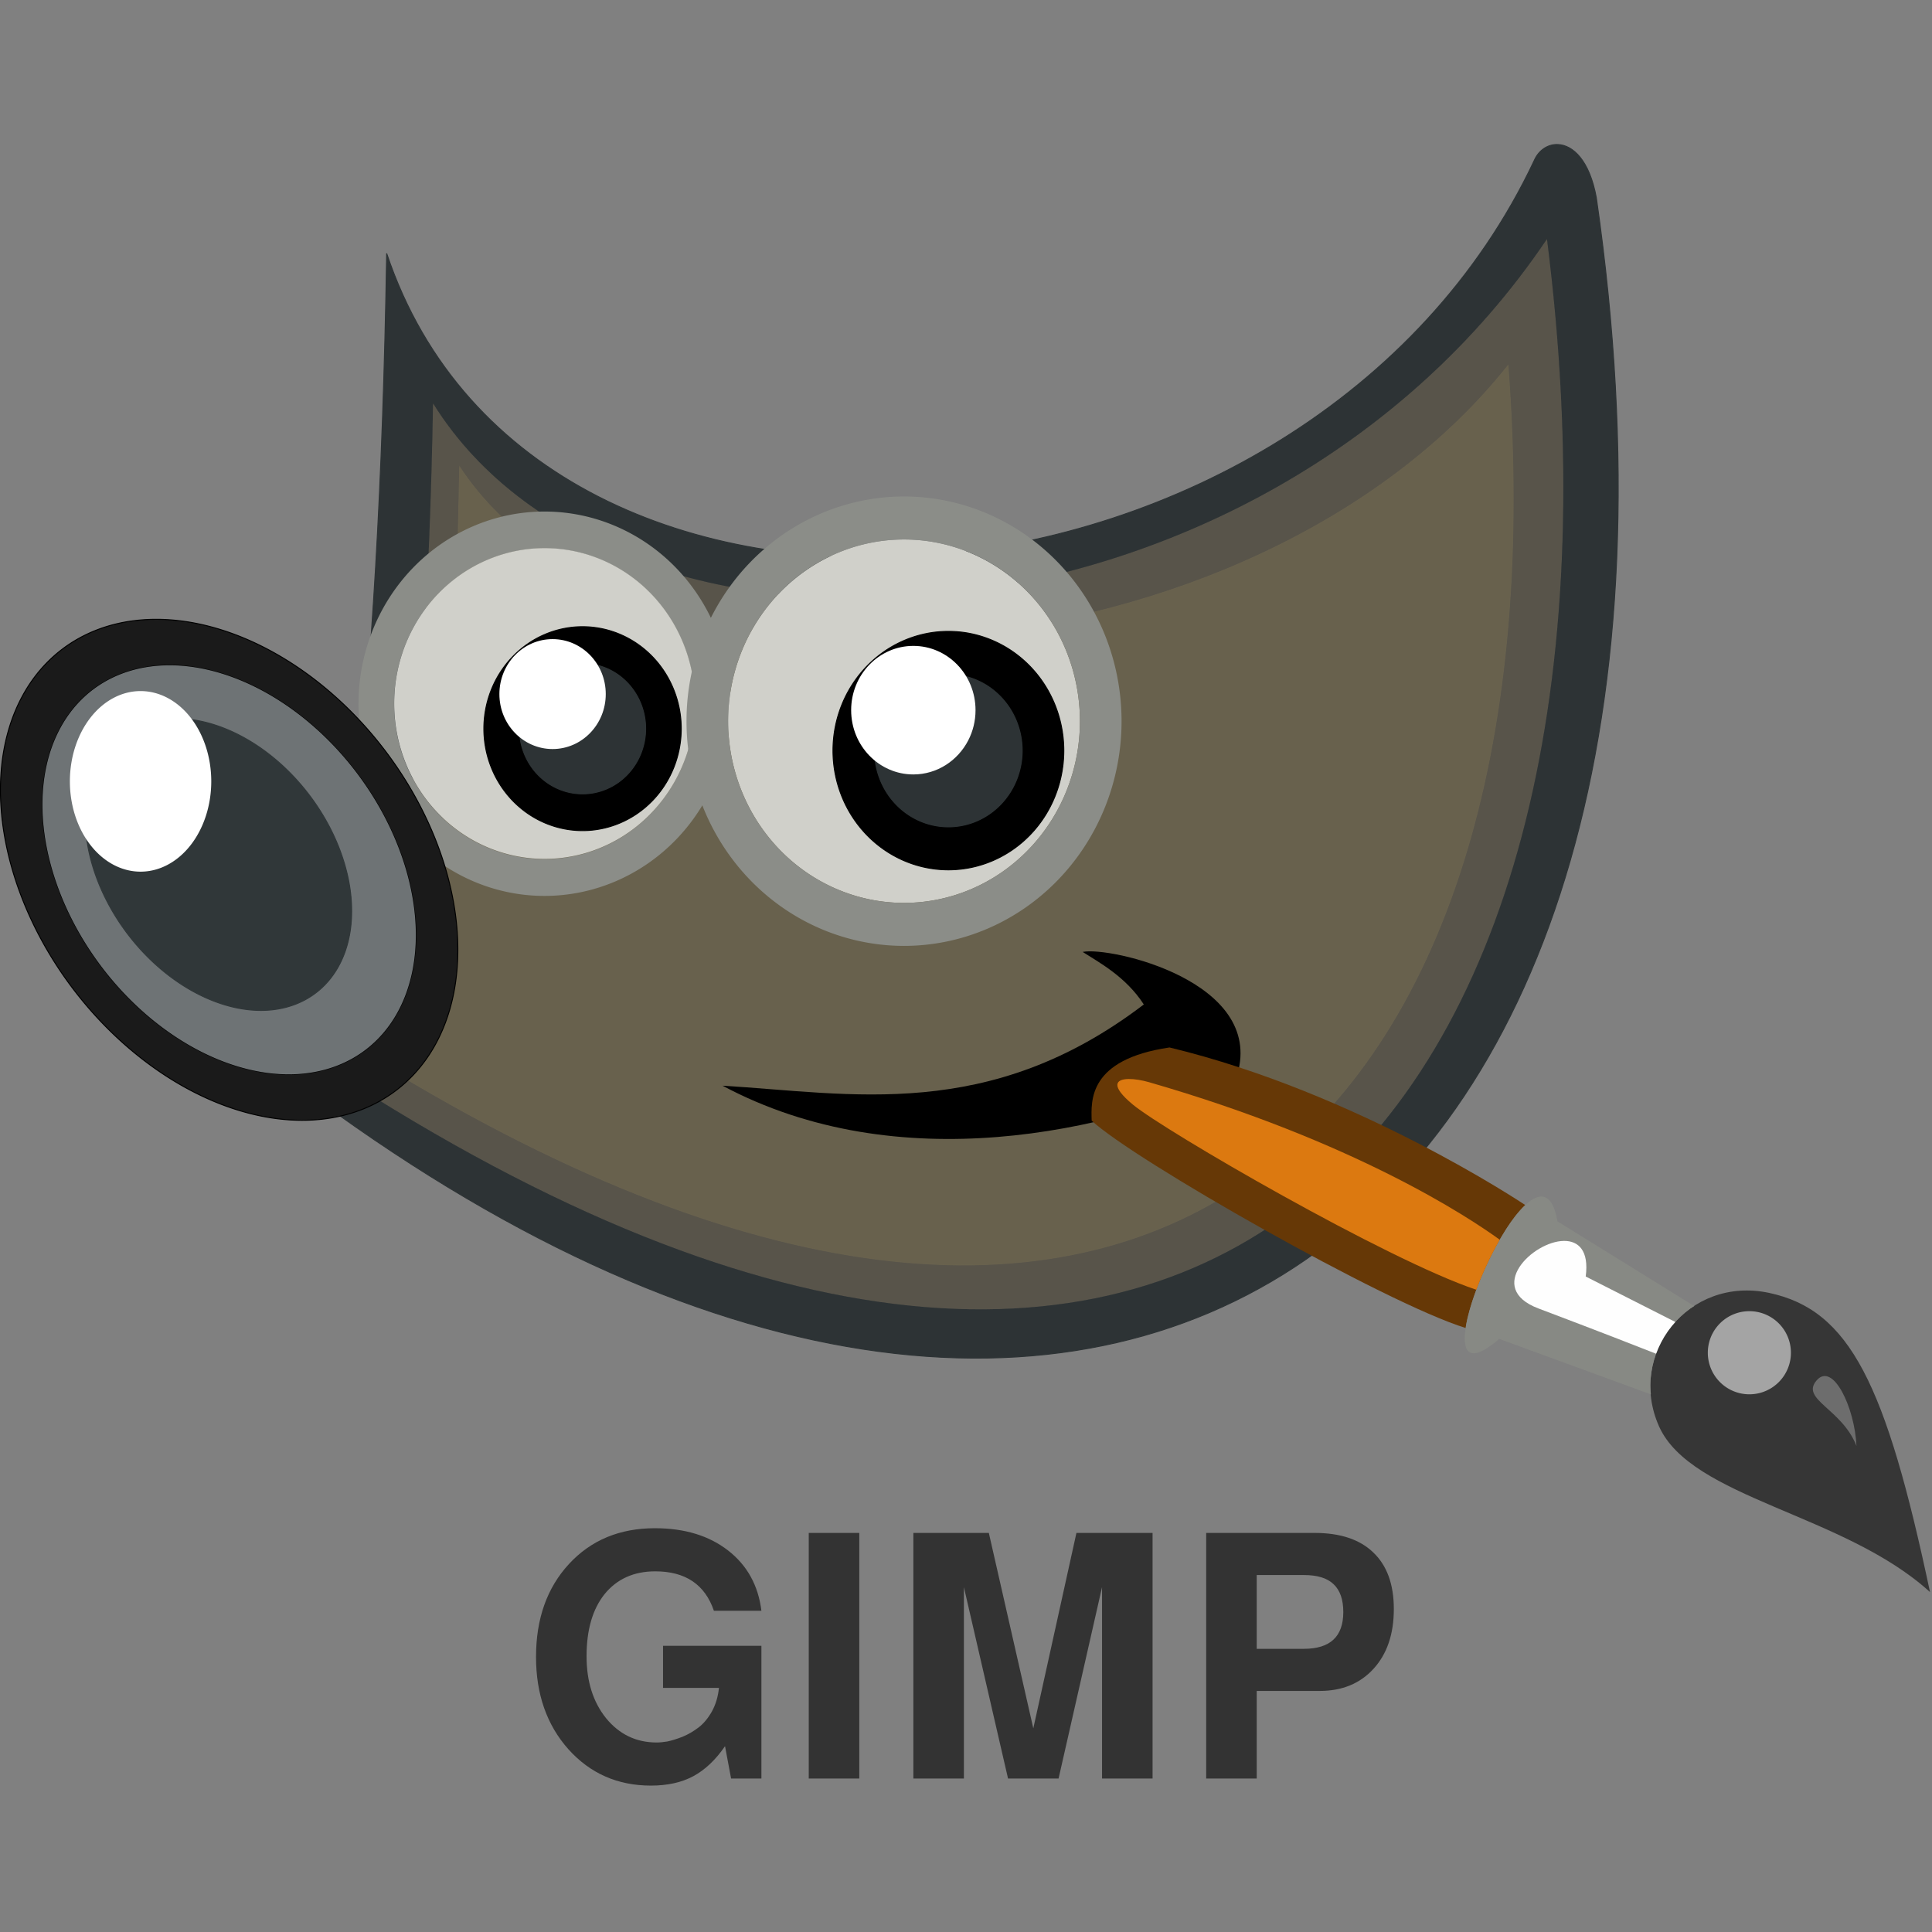 <?xml version="1.0" encoding="UTF-8" standalone="no"?>
<svg
   xmlns:dc="http://purl.org/dc/elements/1.1/"
   xmlns:cc="http://creativecommons.org/ns#"
   xmlns:rdf="http://www.w3.org/1999/02/22-rdf-syntax-ns#"
   xmlns:svg="http://www.w3.org/2000/svg"
   xmlns="http://www.w3.org/2000/svg"
   xmlns:sodipodi="http://sodipodi.sourceforge.net/DTD/sodipodi-0.dtd"
   xmlns:inkscape="http://www.inkscape.org/namespaces/inkscape"
   width="200"
   height="200"
   viewBox="0 0 200 200"
   id="svg2"
   version="1.1"
   inkscape:version="1.0.2 (1.0.2+r75+1)"
   sodipodi:docname="SEVENart 047 (gimp).svg"
   inkscape:export-filename="SEVENart 047 (gimp).png"
   inkscape:export-xdpi="96"
   inkscape:export-ydpi="96">
  <rect x="0" y="0" width="200" height="200" fill="#808080" stroke="none"/>
  <defs
     id="defs4" />
  <sodipodi:namedview
     id="base"
     pagecolor="#ffffff"
     bordercolor="#666666"
     borderopacity="1.0"
     inkscape:pageopacity="0.0"
     inkscape:pageshadow="2"
     inkscape:zoom="0.35"
     inkscape:cx="843.6923"
     inkscape:cy="413.91332"
     inkscape:document-units="px"
     inkscape:current-layer="layer1"
     showgrid="false"
     inkscape:window-width="1366"
     inkscape:window-height="700"
     inkscape:window-x="0"
     inkscape:window-y="32"
     inkscape:window-maximized="1"
     units="px"
     inkscape:document-rotation="0" />
  <g
     inkscape:label="gimp"
     inkscape:groupmode="layer"
     id="layer1"
     transform="translate(0,-52.362)">
    <g
       id="g1161"
       transform="matrix(0.222,0,0,0.222,-11.111,29.615)">
      <g
         transform="matrix(0.45,0,0,0.45,48.147,514.015)"
         id="g4372">
        <path
           style="fill:#2d3335;fill-opacity:1;fill-rule:evenodd;stroke:#2d3335;stroke-width:1px;stroke-linecap:butt;stroke-linejoin:miter;stroke-opacity:1"
           d="m 1618.545,-764.811 c -10.495,-0.431 -19.999,6.078 -24.518,16.645 -232.193,492.979 -1032.358,564.814 -1189.13,96.174 -7.554,485.918 -48.825,759.538 -90.509,862.907 834.408,627.421 1499.282,158.16 1344.049,-920.361 -7.097,-39.283 -24.554,-54.735 -39.892,-55.365 z m -11.32,98.048 c 111.038,875.302 -326.544,1456.056 -1237.381,875.246 38.296,-84.446 76.212,-307.981 83.152,-704.951 195.011,312.872 858.707,268.361 1154.229,-170.295 z"
           id="path4170"
           inkscape:connector-curvature="0" />
        <path
           style="fill:#58544a;fill-opacity:1;fill-rule:evenodd;stroke:#000000;stroke-width:1px;stroke-linecap:butt;stroke-linejoin:miter;stroke-opacity:0"
           d="m 1607.225,-666.763 c -295.522,438.656 -959.218,483.167 -1154.229,170.295 -6.94,396.97 -44.856,620.505 -83.152,704.951 910.837,580.81 1348.418,0.06 1237.381,-875.246 z m -40.39,131.196 C 1624.27,221.353 1220.46,681.297 415.4,197.546 c 35.514,-73.789 58.797,-280.995 65.233,-627.869 180.841,273.389 822.052,226.57 1086.202,-105.244 z"
           id="path4147"
           inkscape:connector-curvature="0" />
        <path
           sodipodi:nodetypes="cccc"
           inkscape:connector-curvature="0"
           id="path4168"
           d="m 480.633,-430.322 c -6.435,346.873 -29.718,554.081 -65.231,627.871 805.06,483.751 1208.865,23.808 1151.431,-733.113 -264.15,331.814 -905.358,378.631 -1086.2,105.242 z"
           style="fill:#68614d;fill-opacity:1;fill-rule:evenodd;stroke:#68614d;stroke-width:1px;stroke-linecap:butt;stroke-linejoin:miter;stroke-opacity:1" />
        <g
           id="g4222"
           transform="matrix(2.37,0,0,2.371,-243.177,-1156.811)"
           style="stroke:none">
          <path
             style="color:#000000;clip-rule:nonzero;display:inline;overflow:visible;visibility:visible;opacity:1;isolation:auto;mix-blend-mode:normal;color-interpolation:sRGB;color-interpolation-filters:linearRGB;solid-color:#000000;solid-opacity:1;fill:#8b8d88;fill-opacity:1;fill-rule:evenodd;stroke:none;stroke-width:1.169;stroke-linecap:round;stroke-linejoin:miter;stroke-miterlimit:4;stroke-dasharray:none;stroke-dashoffset:0;stroke-opacity:1;color-rendering:auto;image-rendering:auto;shape-rendering:auto;text-rendering:auto;enable-background:accumulate"
             d="m 342.463,325.736 a 81.317,83.996 0 0 0 -81.318,83.996 81.317,83.996 0 0 0 81.318,83.996 81.317,83.996 0 0 0 81.316,-83.996 81.317,83.996 0 0 0 -81.316,-83.996 z m 0,16.07 a 65.755,67.924 0 0 1 65.754,67.926 65.755,67.924 0 0 1 -65.754,67.924 65.755,67.924 0 0 1 -65.756,-67.924 65.755,67.924 0 0 1 65.756,-67.926 z"
             id="path4224"
             inkscape:connector-curvature="0" />
        </g>
        <ellipse
           transform="matrix(1,0,0.28,0.96,0,0)"
           ry="220.711"
           rx="183.344"
           cy="-13.777"
           cx="245.523"
           id="ellipse4236"
           style="color:#000000;clip-rule:nonzero;display:inline;overflow:visible;visibility:visible;opacity:1;isolation:auto;mix-blend-mode:normal;color-interpolation:sRGB;color-interpolation-filters:linearRGB;solid-color:#000000;solid-opacity:1;fill:none;fill-opacity:1;fill-rule:evenodd;stroke:none;stroke-width:1.021;stroke-linecap:round;stroke-linejoin:miter;stroke-miterlimit:4;stroke-dasharray:none;stroke-dashoffset:0;stroke-opacity:1;color-rendering:auto;image-rendering:auto;shape-rendering:auto;text-rendering:auto;enable-background:accumulate" />
        <ellipse
           style="color:#000000;clip-rule:nonzero;display:inline;overflow:visible;visibility:visible;opacity:1;isolation:auto;mix-blend-mode:normal;color-interpolation:sRGB;color-interpolation-filters:linearRGB;solid-color:#000000;solid-opacity:1;fill:none;fill-opacity:1;fill-rule:evenodd;stroke:none;stroke-width:1.021;stroke-linecap:round;stroke-linejoin:miter;stroke-miterlimit:4;stroke-dasharray:none;stroke-dashoffset:0;stroke-opacity:1;color-rendering:auto;image-rendering:auto;shape-rendering:auto;text-rendering:auto;enable-background:accumulate"
           id="ellipse4238"
           cx="236.049"
           cy="-19.552"
           rx="130.828"
           ry="157.528"
           transform="matrix(1,0,0.28,0.96,0,0)" />
        <path
           style="fill:#000000;fill-opacity:1;fill-rule:evenodd;stroke:none;stroke-width:1px;stroke-linecap:butt;stroke-linejoin:miter;stroke-opacity:1"
           d="m 1189.486,126.307 c -18.723,-28.986 -46.741,-43.736 -63.354,-54.456 28.186,-5.819 188.074,30.215 160.364,126.733 -133.632,60.566 -351.76,108.928 -533.557,11.881 133.188,7.969 276.179,38.055 436.547,-84.159 z"
           id="path4269"
           inkscape:connector-curvature="0"
           sodipodi:nodetypes="ccccc" />
        <path
           style="fill:#363636;fill-opacity:1;fill-rule:evenodd;stroke:none;stroke-width:1px;stroke-linecap:butt;stroke-linejoin:miter;stroke-opacity:1"
           d="m 2004.175,735.219 c -45.79,-216.033 -83.073,-292.272 -166.762,-310.047 -83.689,-17.775 -147.277,63.436 -114.097,138.178 33.18,74.743 191.7,90.619 280.859,171.869 z"
           id="path4273"
           inkscape:connector-curvature="0"
           sodipodi:nodetypes="czzc" />
        <path
           style="fill:#663806;fill-opacity:1;fill-rule:evenodd;stroke:none;stroke-width:1px;stroke-linecap:butt;stroke-linejoin:miter;stroke-opacity:1"
           d="m 1216.114,170.863 c -84.395,12.376 -81.229,55.33 -80.662,75.826 42.433,39.974 304.17,189.166 387.657,214.895 0.113,-0.76 0.04,-1.295 0.173,-2.079 0.934,-5.468 2.367,-11.501 4.212,-17.895 1.845,-6.394 4.101,-13.148 6.68,-20.05 2.579,-6.902 5.481,-13.951 8.618,-20.944 3.138,-6.993 6.512,-13.931 10.031,-20.597 3.519,-6.666 7.188,-13.062 10.914,-18.984 3.725,-5.921 7.505,-11.366 11.26,-16.125 3.34,-4.233 6.632,-7.682 9.863,-10.683 -4.451,-2.974 -175.6,-116.843 -368.748,-163.365 z"
           id="path4275"
           inkscape:connector-curvature="0" />
        <path
           style="fill:#878984;fill-opacity:1;fill-rule:evenodd;stroke:#000000;stroke-width:1px;stroke-linecap:butt;stroke-linejoin:miter;stroke-opacity:0"
           d="m 1601.238,325.336 c -41.28,0.339 -128.042,220.813 -43.508,147.505 l 157.209,57.509 c -0.26,-3.019 -0.601,-6.049 -0.584,-9.032 0.02,-4.591 0.373,-9.129 1.023,-13.591 0.651,-4.462 1.604,-8.845 2.842,-13.125 1.238,-4.28 2.764,-8.46 4.553,-12.508 1.788,-4.048 3.838,-7.964 6.139,-11.728 2.301,-3.764 4.851,-7.369 7.628,-10.797 2.776,-3.428 5.783,-6.678 8.997,-9.719 3.214,-3.041 6.633,-5.877 10.248,-8.479 1.285,-0.926 2.722,-1.652 4.055,-2.518 l -141.726,-87.793 c -3.148,-18.299 -9.229,-25.788 -16.874,-25.725 z"
           id="path4277"
           inkscape:connector-curvature="0" />
        <path
           style="fill:#dc7910;fill-opacity:1;fill-rule:evenodd;stroke:none;stroke-width:1px;stroke-linecap:butt;stroke-linejoin:miter;stroke-opacity:1"
           d="m 1173.791,203.534 c -13.469,0.154 -19.214,6.95 4.282,26.477 32.692,27.171 263.611,161.059 355.972,191.921 0.05,-0.126 0.08,-0.248 0.13,-0.373 2.579,-6.902 5.481,-13.951 8.618,-20.944 3.138,-6.993 6.512,-13.931 10.031,-20.597 1.791,-3.392 3.623,-6.711 5.479,-9.936 -32.109,-23.286 -150.473,-101.83 -363.383,-163.218 -7.29,-2.102 -15.007,-3.4 -21.129,-3.33 z"
           id="path4279"
           inkscape:connector-curvature="0" />
        <path
           style="fill:#fefefe;fill-opacity:1;fill-rule:evenodd;stroke:none;stroke-width:1px;stroke-linecap:butt;stroke-linejoin:miter;stroke-opacity:1"
           d="m 1624.9,371.317 c -32.525,0.266 -81.905,49.056 -26.607,69.941 64.088,24.204 104.577,40.091 122.01,46.961 0.756,-2.071 1.581,-4.114 2.469,-6.124 1.788,-4.048 3.838,-7.964 6.139,-11.728 2.301,-3.764 4.851,-7.369 7.628,-10.797 1.186,-1.465 2.434,-2.88 3.703,-4.278 l -92.847,-47.086 c 3.594,-27.106 -7.709,-37.011 -22.493,-36.89 z"
           id="path4281"
           inkscape:connector-curvature="0" />
        <path
           style="color:#000000;clip-rule:nonzero;display:inline;overflow:visible;visibility:visible;opacity:1;isolation:auto;mix-blend-mode:normal;color-interpolation:sRGB;color-interpolation-filters:linearRGB;solid-color:#000000;solid-opacity:1;fill:#a4a4a4;fill-opacity:1;fill-rule:evenodd;stroke:none;stroke-width:1;stroke-linecap:round;stroke-linejoin:miter;stroke-miterlimit:4;stroke-dasharray:none;stroke-dashoffset:0;stroke-opacity:1;color-rendering:auto;image-rendering:auto;shape-rendering:auto;text-rendering:auto;enable-background:accumulate"
           d="m 1860.045,487.199 a 43.061,43.069 0 0 1 -43.061,43.069 43.061,43.069 0 0 1 -43.061,-43.069 43.061,43.069 0 0 1 43.061,-43.069 43.061,43.069 0 0 1 43.061,43.069 z"
           id="path4285"
           inkscape:connector-curvature="0" />
        <path
           style="fill:#6d6d6d;fill-opacity:1;fill-rule:evenodd;stroke:none;stroke-width:1px;stroke-linecap:butt;stroke-linejoin:miter;stroke-opacity:1"
           d="m 1927.953,583.734 c -1.732,-39.604 -24.383,-87.559 -41.328,-67.822 -16.945,19.737 26.233,29.208 41.328,67.822 z"
           id="path4287"
           inkscape:connector-curvature="0"
           sodipodi:nodetypes="czc" />
        <g
           id="g4215"
           style="stroke:none"
           transform="matrix(2.772,0,0,2.772,-8.295,-1303.019)">
          <path
             style="color:#000000;clip-rule:nonzero;display:inline;overflow:visible;visibility:visible;opacity:1;isolation:auto;mix-blend-mode:normal;color-interpolation:sRGB;color-interpolation-filters:linearRGB;solid-color:#000000;solid-opacity:1;fill:#d0d0ca;fill-opacity:1;fill-rule:evenodd;stroke:none;stroke-width:1;stroke-linecap:round;stroke-linejoin:miter;stroke-miterlimit:4;stroke-dasharray:none;stroke-dashoffset:0;stroke-opacity:1;color-rendering:auto;image-rendering:auto;shape-rendering:auto;text-rendering:auto;enable-background:accumulate"
             d="m 342.463,341.807 a 65.755,67.924 0 0 0 -65.756,67.926 65.755,67.924 0 0 0 65.756,67.924 65.755,67.924 0 0 0 65.754,-67.924 65.755,67.924 0 0 0 -65.754,-67.926 z m -134.359,3.229 a 56.229,58.085 0 0 0 -56.229,58.086 56.229,58.085 0 0 0 56.229,58.086 56.229,58.085 0 0 0 56.229,-58.086 56.229,58.085 0 0 0 -56.229,-58.086 z"
             id="ellipse4198"
             inkscape:connector-curvature="0" />
          <path
             style="color:#000000;clip-rule:nonzero;display:inline;overflow:visible;visibility:visible;opacity:1;isolation:auto;mix-blend-mode:normal;color-interpolation:sRGB;color-interpolation-filters:linearRGB;solid-color:#000000;solid-opacity:1;fill:#000000;fill-opacity:1;fill-rule:evenodd;stroke:#000000;stroke-width:0.361;stroke-linecap:round;stroke-linejoin:miter;stroke-miterlimit:4;stroke-dasharray:none;stroke-dashoffset:0;stroke-opacity:1;color-rendering:auto;image-rendering:auto;shape-rendering:auto;text-rendering:auto;enable-background:accumulate"
             d="m 222.287,374.41 a 36.891,38.114 0 0 0 -36.891,38.115 36.891,38.114 0 0 0 36.891,38.113 36.891,38.114 0 0 0 36.891,-38.113 36.891,38.114 0 0 0 -36.891,-38.115 z m 136.76,1.748 a 43.142,44.57 0 0 0 -43.141,44.57 43.142,44.57 0 0 0 43.141,44.57 43.142,44.57 0 0 0 43.143,-44.57 43.142,44.57 0 0 0 -43.143,-44.57 z m -136.76,11.996 a 23.584,24.371 0 0 1 23.584,24.371 23.584,24.371 0 0 1 -23.584,24.371 23.584,24.371 0 0 1 -23.586,-24.371 23.584,24.371 0 0 1 23.586,-24.371 z m 136.76,4.076 a 27.58,28.499 0 0 1 27.58,28.498 27.58,28.499 0 0 1 -27.58,28.5 27.58,28.499 0 0 1 -27.58,-28.5 27.58,28.499 0 0 1 27.58,-28.498 z"
             id="ellipse4200"
             inkscape:connector-curvature="0" />
          <path
             style="color:#000000;clip-rule:nonzero;display:inline;overflow:visible;visibility:visible;opacity:1;isolation:auto;mix-blend-mode:normal;color-interpolation:sRGB;color-interpolation-filters:linearRGB;solid-color:#000000;solid-opacity:1;fill:#2d3335;fill-opacity:1;fill-rule:evenodd;stroke:#2d3335;stroke-width:0.361;stroke-linecap:round;stroke-linejoin:miter;stroke-miterlimit:4;stroke-dasharray:none;stroke-dashoffset:0;stroke-opacity:1;color-rendering:auto;image-rendering:auto;shape-rendering:auto;text-rendering:auto;enable-background:accumulate"
             d="m 222.287,388.154 a 23.584,24.371 0 0 0 -23.584,24.371 23.584,24.371 0 0 0 23.584,24.371 23.584,24.371 0 0 0 23.584,-24.371 23.584,24.371 0 0 0 -23.584,-24.371 z m 136.76,4.076 a 27.58,28.499 0 0 0 -27.58,28.498 27.58,28.499 0 0 0 27.58,28.5 27.58,28.499 0 0 0 27.58,-28.5 27.58,28.499 0 0 0 -27.58,-28.498 z"
             id="ellipse4202"
             inkscape:connector-curvature="0" />
          <path
             id="path4196"
             d="m 342.463,325.736 a 81.317,83.996 0 0 0 -81.318,83.996 81.317,83.996 0 0 0 81.318,83.996 81.317,83.996 0 0 0 81.316,-83.996 81.317,83.996 0 0 0 -81.316,-83.996 z m 0,16.07 a 65.755,67.924 0 0 1 65.754,67.926 65.755,67.924 0 0 1 -65.754,67.924 65.755,67.924 0 0 1 -65.756,-67.924 65.755,67.924 0 0 1 65.756,-67.926 z"
             style="color:#000000;clip-rule:nonzero;display:inline;overflow:visible;visibility:visible;opacity:1;isolation:auto;mix-blend-mode:normal;color-interpolation:sRGB;color-interpolation-filters:linearRGB;solid-color:#000000;solid-opacity:1;fill:#8b8d88;fill-opacity:1;fill-rule:evenodd;stroke:none;stroke-width:1;stroke-linecap:round;stroke-linejoin:miter;stroke-miterlimit:4;stroke-dasharray:none;stroke-dashoffset:0;stroke-opacity:1;color-rendering:auto;image-rendering:auto;shape-rendering:auto;text-rendering:auto;enable-background:accumulate"
             inkscape:connector-curvature="0" />
          <path
             style="color:#000000;clip-rule:nonzero;display:inline;overflow:visible;visibility:visible;opacity:1;isolation:auto;mix-blend-mode:normal;color-interpolation:sRGB;color-interpolation-filters:linearRGB;solid-color:#000000;solid-opacity:1;fill:#ffffff;fill-opacity:1;fill-rule:evenodd;stroke:none;stroke-width:1;stroke-linecap:round;stroke-linejoin:miter;stroke-miterlimit:4;stroke-dasharray:none;stroke-dashoffset:0;stroke-opacity:1;color-rendering:auto;image-rendering:auto;shape-rendering:auto;text-rendering:auto;enable-background:accumulate"
             d="m 211.08,379.053 c -10.979,7.3e-4 -19.878,9.199 -19.879,20.545 -6.2e-4,11.347 8.899,20.546 19.879,20.547 10.98,3.9e-4 19.881,-9.199 19.881,-20.547 -4.1e-4,-11.347 -8.901,-20.545 -19.881,-20.545 z m 134.863,2.533 c -12.84,2e-4 -23.249,10.758 -23.248,24.027 2.6e-4,13.269 10.409,24.025 23.248,24.025 8.898,-1.4e-4 16.627,-5.166 20.535,-12.754 1.731,-3.361 2.713,-7.198 2.713,-11.271 7.8e-4,-13.27 -10.408,-24.027 -23.248,-24.027 z"
             id="ellipse4204"
             inkscape:connector-curvature="0" />
        </g>
        <path
           style="color:#000000;clip-rule:nonzero;display:inline;overflow:visible;visibility:visible;opacity:1;isolation:auto;mix-blend-mode:normal;color-interpolation:sRGB;color-interpolation-filters:linearRGB;solid-color:#000000;solid-opacity:1;fill:#1a1a1a;fill-opacity:1;fill-rule:evenodd;stroke:#000000;stroke-width:1;stroke-linecap:round;stroke-linejoin:miter;stroke-miterlimit:4;stroke-dasharray:none;stroke-dashoffset:0;stroke-opacity:1;color-rendering:auto;image-rendering:auto;shape-rendering:auto;text-rendering:auto;enable-background:accumulate"
           d="M 166.074,-272.801 A 286.668,203.38 52.974 0 0 17.062,-13.229 286.668,203.38 52.974 0 0 317.263,246.348 286.668,203.38 52.974 0 0 466.281,-13.229 286.668,203.38 52.974 0 0 166.074,-272.801 Z m 13.891,47.665 A 234.019,166.022 52.984 0 1 425.014,-13.229 234.019,166.022 52.984 0 1 303.378,198.683 234.019,166.022 52.984 0 1 58.329,-13.229 234.019,166.022 52.984 0 1 179.965,-225.136 Z"
           id="path4234"
           inkscape:connector-curvature="0" />
        <path
           style="color:#000000;clip-rule:nonzero;display:inline;overflow:visible;visibility:visible;opacity:1;isolation:auto;mix-blend-mode:normal;color-interpolation:sRGB;color-interpolation-filters:linearRGB;solid-color:#000000;solid-opacity:1;fill:#6e7375;fill-opacity:1;fill-rule:evenodd;stroke:none;stroke-width:1;stroke-linecap:round;stroke-linejoin:miter;stroke-miterlimit:4;stroke-dasharray:none;stroke-dashoffset:0;stroke-opacity:1;color-rendering:auto;image-rendering:auto;shape-rendering:auto;text-rendering:auto;enable-background:accumulate"
           d="M 179.965,-225.136 A 234.019,166.022 52.984 0 0 58.329,-13.229 234.019,166.022 52.984 0 0 303.378,198.683 234.019,166.022 52.984 0 0 425.014,-13.229 234.019,166.022 52.984 0 0 179.965,-225.136 Z m 6.588,55.115 A 167.015,118.478 53.005 0 1 361.411,-18.774 167.015,118.478 53.005 0 1 274.615,132.478 167.015,118.478 53.005 0 1 99.759,-18.774 167.015,118.478 53.005 0 1 186.554,-170.02 Z"
           id="path4252"
           inkscape:connector-curvature="0" />
        <path
           style="color:#000000;clip-rule:nonzero;display:inline;overflow:visible;visibility:visible;opacity:1;isolation:auto;mix-blend-mode:normal;color-interpolation:sRGB;color-interpolation-filters:linearRGB;solid-color:#000000;solid-opacity:1;fill:#303739;fill-opacity:1;fill-rule:evenodd;stroke:#303739;stroke-width:1;stroke-linecap:round;stroke-linejoin:miter;stroke-miterlimit:4;stroke-dasharray:none;stroke-dashoffset:0;stroke-opacity:1;color-rendering:auto;image-rendering:auto;shape-rendering:auto;text-rendering:auto;enable-background:accumulate"
           d="M 186.554,-170.02 A 167.015,118.478 53.005 0 1 361.411,-18.774 167.015,118.478 53.005 0 1 274.615,132.478 167.015,118.478 53.005 0 1 99.759,-18.774 167.015,118.478 53.005 0 1 186.554,-170.02 Z"
           id="ellipse4240"
           inkscape:connector-curvature="0" />
        <path
           style="color:#000000;clip-rule:nonzero;display:inline;overflow:visible;visibility:visible;opacity:1;isolation:auto;mix-blend-mode:normal;color-interpolation:sRGB;color-interpolation-filters:linearRGB;solid-color:#000000;solid-opacity:1;fill:#ffffff;fill-opacity:1;fill-rule:evenodd;stroke:none;stroke-width:1;stroke-linecap:round;stroke-linejoin:miter;stroke-miterlimit:4;stroke-dasharray:none;stroke-dashoffset:0;stroke-opacity:1;color-rendering:auto;image-rendering:auto;shape-rendering:auto;text-rendering:auto;enable-background:accumulate"
           d="m 223.144,-104.882 a 73.253,93.565 0 0 1 -73.253,93.565 73.253,93.565 0 0 1 -73.253,-93.565 73.253,93.565 0 0 1 73.253,-93.565 73.253,93.565 0 0 1 73.253,93.565 z"
           id="path4245"
           inkscape:connector-curvature="0" />
      </g>
      <path
         inkscape:connector-curvature="0"
         id="path1120"
         d="m 355.455,815.078 c -16.443,0 -29.797,5.549 -40.061,16.65 C 305.131,842.83 300,857.284 300,875.088 c 0,17.385 5.028,31.734 15.082,43.045 10.159,11.311 22.988,16.965 38.488,16.965 7.75,0 14.347,-1.466 19.793,-4.398 5.446,-2.932 10.369,-7.592 14.768,-13.98 l 2.828,15.08 h 14.139 v -61.895 h -45.873 v 19.637 h 26.078 c -0.419,4.084 -1.518,7.749 -3.299,10.996 -1.78,3.142 -3.823,5.602 -6.127,7.383 -2.304,1.78 -4.818,3.248 -7.541,4.4 -2.723,1.047 -5.078,1.78 -7.068,2.199 -1.885,0.314 -3.561,0.471 -5.027,0.471 -9.53,0 -17.385,-3.77 -23.564,-11.311 -6.074,-7.541 -9.111,-17.176 -9.111,-28.906 0,-12.358 2.827,-22.046 8.482,-29.062 5.76,-7.017 13.615,-10.525 23.564,-10.525 14.034,0 23.147,6.127 27.336,18.381 h 22.15 c -1.466,-11.835 -6.651,-21.209 -15.553,-28.121 -8.902,-6.912 -20.265,-10.367 -34.09,-10.367 z m 71.719,2.199 v 114.521 h 23.564 V 817.278 Z m 48.785,0 v 114.521 h 23.564 v -89.23 l 20.58,89.23 h 23.564 l 20.266,-89.23 v 89.23 h 23.564 V 817.278 h -35.504 l -20.109,91.115 -20.736,-91.115 z m 136.539,0 v 114.521 h 23.564 v -40.844 h 29.377 c 10.473,0 18.851,-3.457 25.135,-10.369 6.284,-6.912 9.426,-16.18 9.426,-27.805 0,-11.52 -3.193,-20.318 -9.582,-26.393 -6.284,-6.074 -15.397,-9.111 -27.336,-9.111 z m 23.564,19.637 h 21.992 c 6.284,0 10.892,1.413 13.824,4.24 3.037,2.828 4.557,7.174 4.557,13.039 0,11.416 -6.127,17.125 -18.381,17.125 H 636.062 Z"
         style="font-style:normal;font-variant:normal;font-weight:600;font-stretch:normal;font-size:medium;line-height:1.25;font-family:FreeSans;-inkscape-font-specification:'FreeSans Semi-Bold';letter-spacing:0px;word-spacing:0px;fill:#333333;fill-opacity:1;stroke:none;stroke-width:1.841" />
    </g>
  </g>
</svg>
